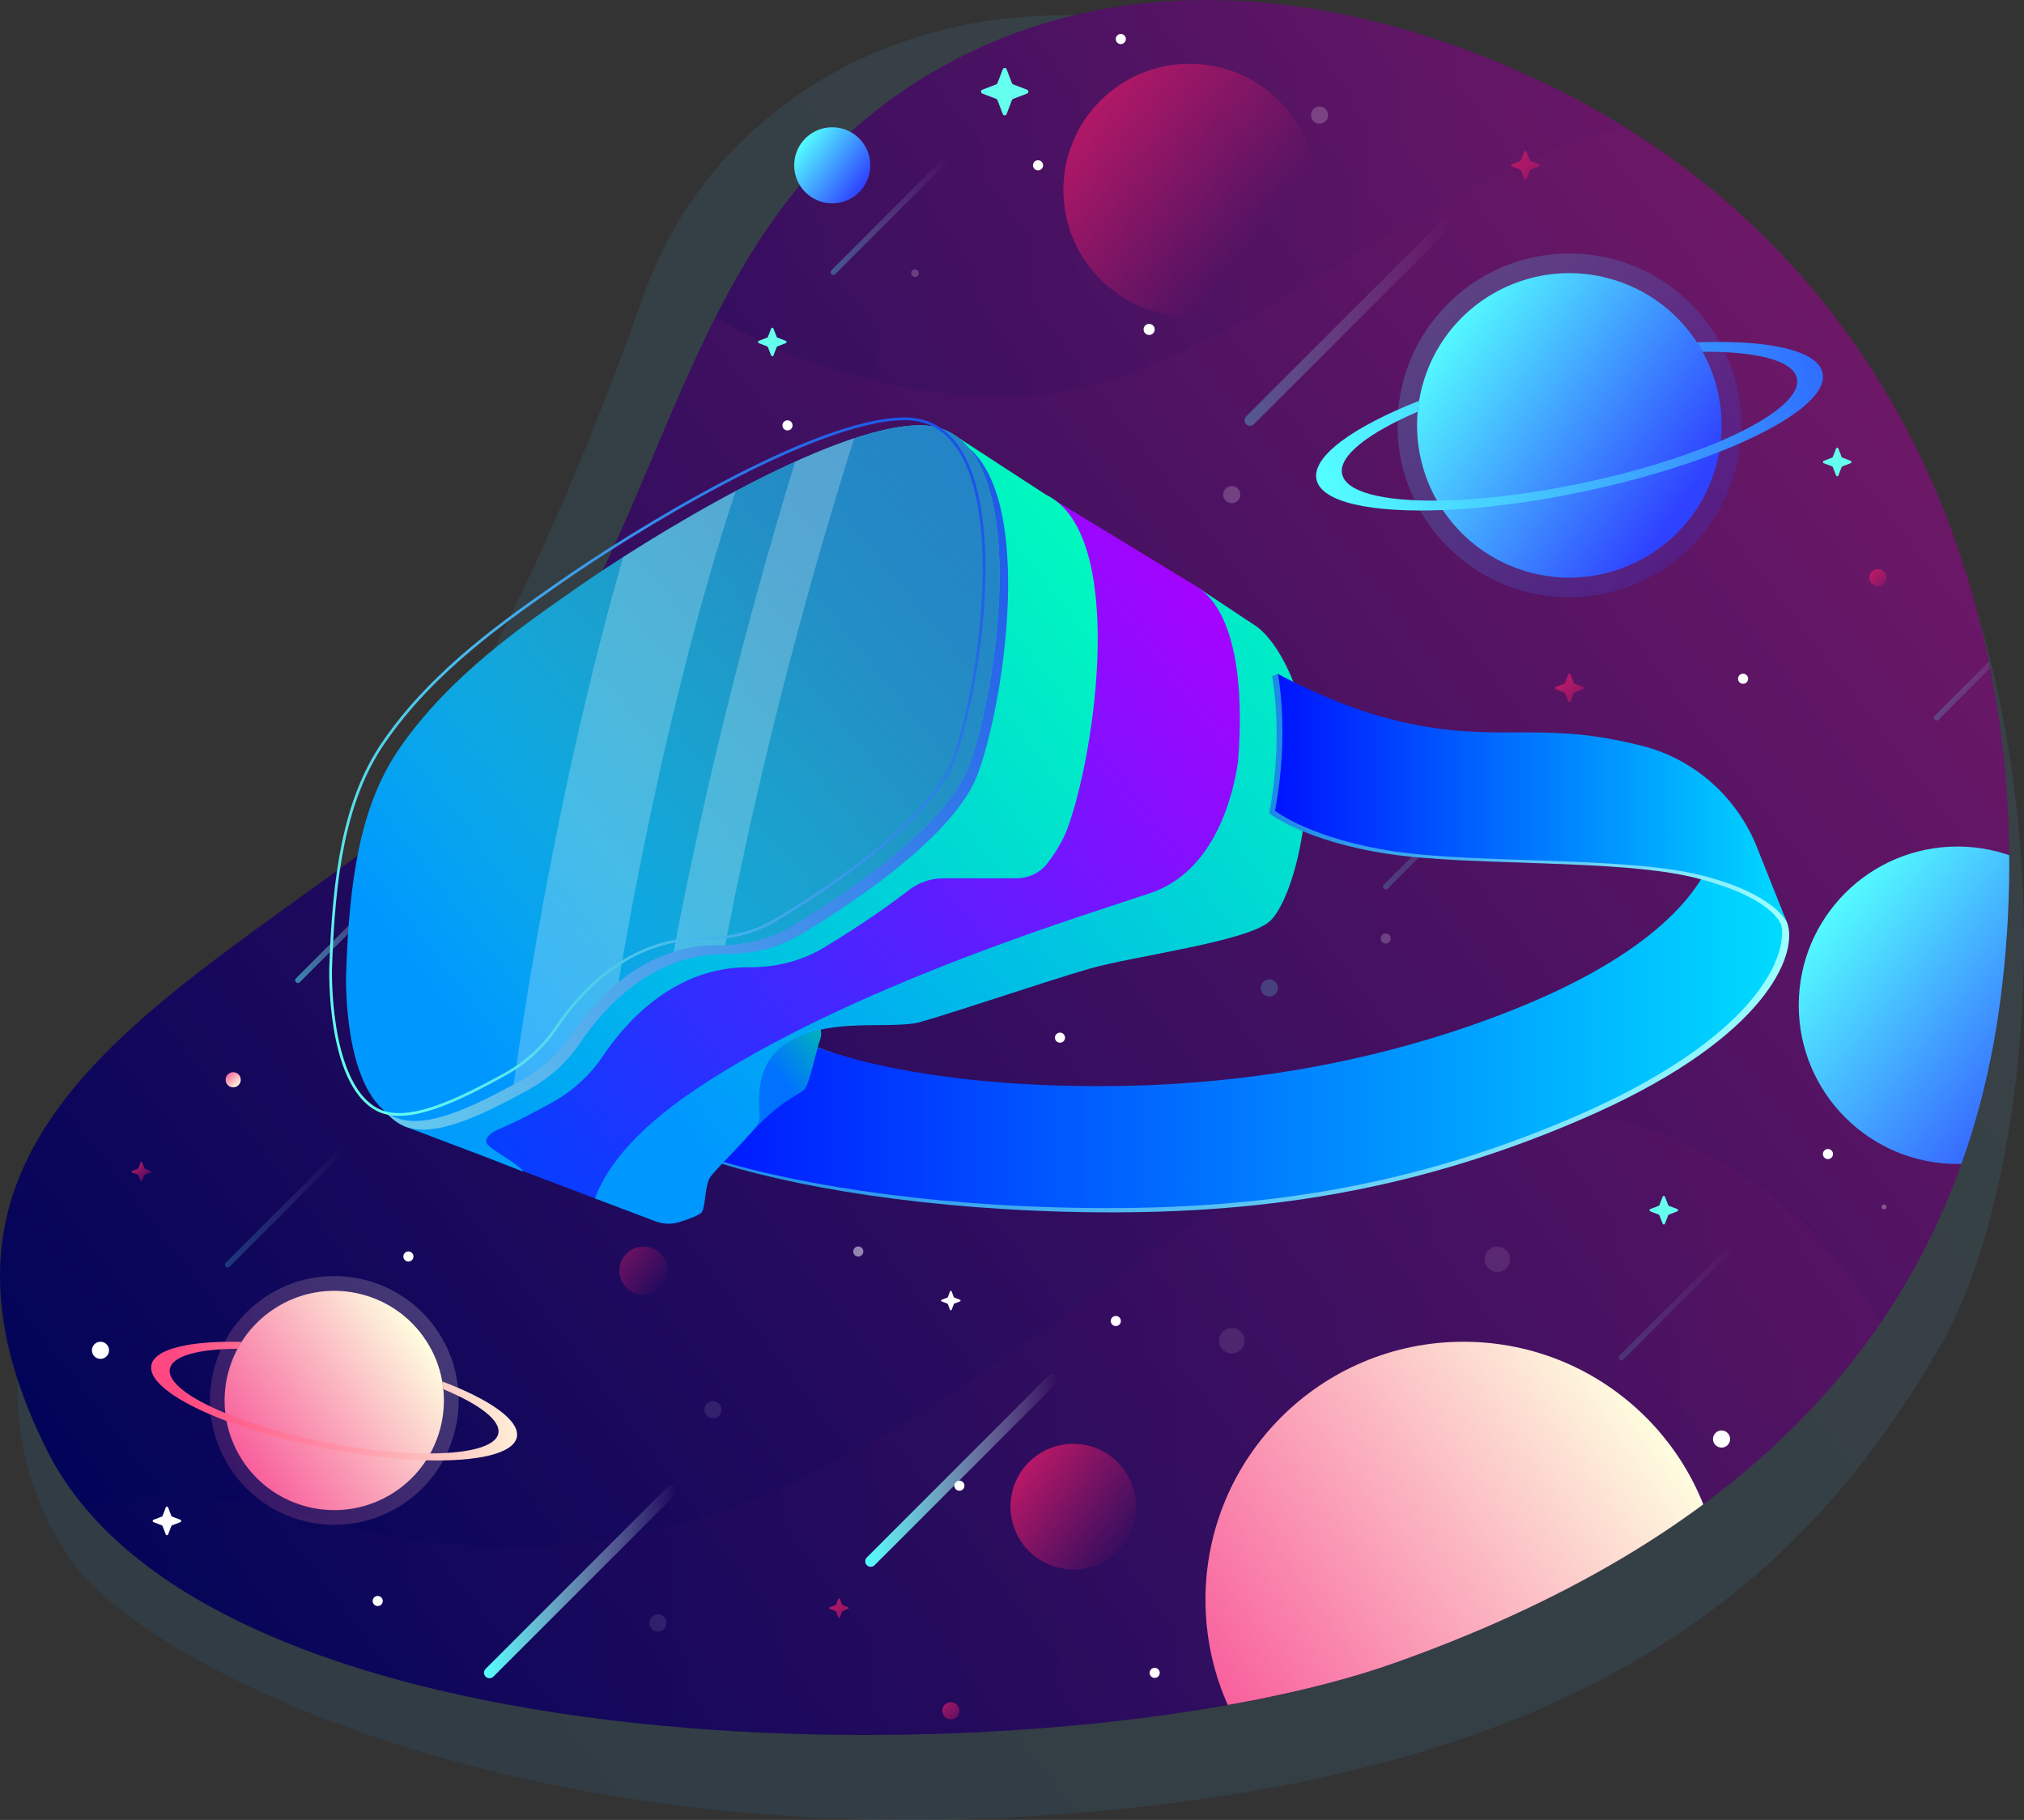 <?xml version="1.0" encoding="UTF-8"?>
<svg xmlns="http://www.w3.org/2000/svg" xmlns:xlink="http://www.w3.org/1999/xlink" viewBox="0 0 368.66 331.49">
  <rect x="0" y="0" width="368.66" height="331.49" fill="#333333" stroke="none"/>
  <defs>
    <style>
      .cls-1 {
        fill: url(#linear-gradient-2);
      }

      .cls-2, .cls-3, .cls-4, .cls-5, .cls-6 {
        fill: #fff;
      }

      .cls-7, .cls-8 {
        fill: #65ffee;
      }

      .cls-9 {
        fill: url(#linear-gradient-43);
      }

      .cls-10 {
        opacity: .15;
        stroke: url(#linear-gradient-10);
      }

      .cls-10, .cls-11, .cls-12, .cls-13, .cls-14, .cls-15, .cls-16, .cls-17, .cls-18, .cls-19, .cls-20 {
        fill: none;
      }

      .cls-10, .cls-11, .cls-12, .cls-13, .cls-14, .cls-15, .cls-17, .cls-18, .cls-19, .cls-20 {
        stroke-miterlimit: 10;
      }

      .cls-10, .cls-11, .cls-12, .cls-13, .cls-14, .cls-15, .cls-17, .cls-18, .cls-20 {
        stroke-linecap: round;
      }

      .cls-11 {
        stroke: url(#linear-gradient-12);
      }

      .cls-11, .cls-3, .cls-14 {
        opacity: .3;
      }

      .cls-21 {
        fill: url(#linear-gradient);
      }

      .cls-21, .cls-4 {
        opacity: .1;
      }

      .cls-22 {
        fill: url(#linear-gradient-40);
      }

      .cls-12 {
        stroke: url(#linear-gradient-13);
      }

      .cls-12, .cls-8, .cls-23, .cls-15, .cls-6, .cls-24, .cls-17, .cls-25, .cls-26 {
        opacity: .2;
      }

      .cls-27 {
        fill: url(#linear-gradient-28);
      }

      .cls-28 {
        fill: url(#linear-gradient-20);
      }

      .cls-29 {
        fill: url(#linear-gradient-6);
      }

      .cls-30 {
        isolation: isolate;
      }

      .cls-13 {
        stroke: url(#linear-gradient-16);
      }

      .cls-13, .cls-14, .cls-18 {
        stroke-width: 2px;
      }

      .cls-5, .cls-31, .cls-20 {
        opacity: .5;
      }

      .cls-32 {
        fill: url(#linear-gradient-35);
      }

      .cls-33 {
        mix-blend-mode: overlay;
        opacity: .23;
      }

      .cls-34 {
        clip-path: url(#clippath-1);
      }

      .cls-35 {
        fill: url(#linear-gradient-37);
      }

      .cls-14 {
        stroke: url(#linear-gradient-14);
      }

      .cls-36 {
        fill: url(#linear-gradient-31);
      }

      .cls-23 {
        fill: url(#linear-gradient-4);
      }

      .cls-23, .cls-25, .cls-26 {
        mix-blend-mode: screen;
      }

      .cls-37 {
        fill: url(#linear-gradient-41);
      }

      .cls-15 {
        stroke: url(#linear-gradient-15);
      }

      .cls-38 {
        fill: url(#linear-gradient-21);
      }

      .cls-39 {
        fill: url(#linear-gradient-25);
      }

      .cls-40 {
        fill: url(#linear-gradient-5);
      }

      .cls-41 {
        fill: url(#Fading_Sky-2);
      }

      .cls-41, .cls-42, .cls-43 {
        mix-blend-mode: color-dodge;
      }

      .cls-44 {
        clip-path: url(#clippath);
      }

      .cls-45 {
        fill: url(#linear-gradient-34);
      }

      .cls-46 {
        fill: url(#linear-gradient-7);
      }

      .cls-31 {
        fill: url(#linear-gradient-23);
      }

      .cls-24 {
        fill: url(#linear-gradient-39);
      }

      .cls-42 {
        fill: url(#Fading_Sky-3);
      }

      .cls-17 {
        stroke: url(#linear-gradient-11);
      }

      .cls-47 {
        fill: url(#linear-gradient-24);
      }

      .cls-18 {
        stroke: url(#linear-gradient-17);
      }

      .cls-48 {
        fill: url(#linear-gradient-9);
      }

      .cls-49 {
        fill: url(#linear-gradient-22);
      }

      .cls-50 {
        fill: url(#linear-gradient-42);
      }

      .cls-19 {
        stroke: url(#linear-gradient-32);
        stroke-width: .5px;
      }

      .cls-20 {
        stroke: url(#linear-gradient-18);
      }

      .cls-51 {
        fill: url(#linear-gradient-27);
      }

      .cls-52 {
        fill: url(#linear-gradient-33);
      }

      .cls-53 {
        fill: url(#linear-gradient-38);
      }

      .cls-54 {
        fill: url(#linear-gradient-29);
      }

      .cls-55 {
        fill: url(#linear-gradient-30);
      }

      .cls-56 {
        fill: url(#linear-gradient-19);
      }

      .cls-57 {
        fill: url(#linear-gradient-8);
      }

      .cls-58 {
        fill: url(#linear-gradient-44);
      }

      .cls-25 {
        fill: url(#linear-gradient-36);
      }

      .cls-43 {
        fill: url(#Fading_Sky);
      }

      .cls-26 {
        fill: url(#linear-gradient-3);
      }

      .cls-59 {
        fill: url(#linear-gradient-26);
      }
    </style>
    <linearGradient id="linear-gradient" x1="28.18" y1="309.55" x2="359.7" y2="54.29" gradientUnits="userSpaceOnUse">
      <stop offset="0" stop-color="#1b88e8"/>
      <stop offset="1" stop-color="#65caee"/>
    </linearGradient>
    <linearGradient id="linear-gradient-2" x1="32.83" y1="302.68" x2="358.83" y2="51.68" gradientUnits="userSpaceOnUse">
      <stop offset="0" stop-color="#000459"/>
      <stop offset="1" stop-color="#731967"/>
    </linearGradient>
    <clipPath id="clippath">
      <path class="cls-16" d="M283.33,16.12c-24.81-12.33-69.53-26.76-110.71-4.53-55.63,30.02-48.35,96.99-92.98,133.16-44.63,36.17-101.44,58.68-71.09,119.39,30.36,60.72,185.38,60.07,245.45,38.76,60.07-21.32,102.45-58.34,110.45-121.44,7.83-61.73-13.74-131.85-81.13-165.35Z"/>
    </clipPath>
    <linearGradient id="linear-gradient-3" x1="106.42" y1="13.53" x2="328" y2="13.53" xlink:href="#linear-gradient-2"/>
    <linearGradient id="linear-gradient-4" x1="-34.01" y1="305.6" x2="352.25" y2="305.6" xlink:href="#linear-gradient-2"/>
    <linearGradient id="linear-gradient-5" x1="333.13" y1="164.06" x2="381.6" y2="203.49" gradientUnits="userSpaceOnUse">
      <stop offset="0" stop-color="#54ffff"/>
      <stop offset="1" stop-color="#2f42ff"/>
    </linearGradient>
    <linearGradient id="linear-gradient-6" x1="306.01" y1="263.74" x2="229.21" y2="317.58" gradientUnits="userSpaceOnUse">
      <stop offset="0" stop-color="#feffe0"/>
      <stop offset="1" stop-color="#f8619d"/>
    </linearGradient>
    <linearGradient id="linear-gradient-7" x1="43.52" y1="197.83" x2="41.36" y2="195.45" xlink:href="#linear-gradient-6"/>
    <linearGradient id="linear-gradient-8" x1="170.87" y1="309.09" x2="176.62" y2="315.34" gradientUnits="userSpaceOnUse">
      <stop offset="0" stop-color="#c21967"/>
      <stop offset="1" stop-color="#c21967" stop-opacity="0"/>
    </linearGradient>
    <linearGradient id="linear-gradient-9" x1="340.65" y1="103.89" x2="344.77" y2="107.77" xlink:href="#linear-gradient-8"/>
    <linearGradient id="linear-gradient-10" x1="294.82" y1="236.94" x2="316.49" y2="236.94" gradientUnits="userSpaceOnUse">
      <stop offset="0" stop-color="#54ffff"/>
      <stop offset="1" stop-color="#fff" stop-opacity="0"/>
    </linearGradient>
    <linearGradient id="linear-gradient-11" x1="251.91" y1="151.17" x2="273.57" y2="151.17" xlink:href="#linear-gradient-10"/>
    <linearGradient id="linear-gradient-12" x1="151.28" y1="39.26" x2="172.95" y2="39.26" xlink:href="#linear-gradient-10"/>
    <linearGradient id="linear-gradient-13" x1="352.24" y1="120.4" x2="373.91" y2="120.4" xlink:href="#linear-gradient-10"/>
    <linearGradient id="linear-gradient-14" x1="226.69" y1="58.59" x2="264.64" y2="58.59" xlink:href="#linear-gradient-10"/>
    <linearGradient id="linear-gradient-15" x1="40.96" y1="220.04" x2="62.63" y2="220.04" xlink:href="#linear-gradient-10"/>
    <linearGradient id="linear-gradient-16" x1="157.6" y1="267.81" x2="192.75" y2="267.81" xlink:href="#linear-gradient-10"/>
    <linearGradient id="linear-gradient-17" x1="88.16" y1="288.1" x2="123.31" y2="288.1" xlink:href="#linear-gradient-10"/>
    <linearGradient id="linear-gradient-18" x1="53.76" y1="168.22" x2="75.42" y2="168.22" xlink:href="#linear-gradient-10"/>
    <linearGradient id="linear-gradient-19" x1="283.86" y1="123.43" x2="291.55" y2="130.62" xlink:href="#linear-gradient-8"/>
    <linearGradient id="linear-gradient-20" x1="150.29" y1="291.04" x2="162.79" y2="300.21" xlink:href="#linear-gradient-8"/>
    <linearGradient id="linear-gradient-21" x1="24.21" y1="211.76" x2="28.21" y2="216.07" xlink:href="#linear-gradient-8"/>
    <linearGradient id="linear-gradient-22" x1="274.5" y1="26.95" x2="286.66" y2="38.45" xlink:href="#linear-gradient-8"/>
    <linearGradient id="linear-gradient-23" x1="113.06" y1="228.42" x2="121.23" y2="234.38" xlink:href="#linear-gradient-8"/>
    <linearGradient id="linear-gradient-24" x1="125.42" y1="189" x2="325.9" y2="189" gradientUnits="userSpaceOnUse">
      <stop offset="0" stop-color="#1b88e8"/>
      <stop offset="1" stop-color="#9cffff"/>
    </linearGradient>
    <linearGradient id="linear-gradient-25" x1="124.12" y1="188.39" x2="324.6" y2="188.39" gradientUnits="userSpaceOnUse">
      <stop offset="0" stop-color="#0013ff"/>
      <stop offset="1" stop-color="#00dbff"/>
    </linearGradient>
    <linearGradient id="linear-gradient-26" x1="141.24" y1="194.97" x2="160.08" y2="180.46" gradientUnits="userSpaceOnUse">
      <stop offset="0" stop-color="#0072ff"/>
      <stop offset="1" stop-color="#00ff6d"/>
    </linearGradient>
    <linearGradient id="linear-gradient-27" x1="127.91" y1="212.02" x2="263" y2="108" gradientUnits="userSpaceOnUse">
      <stop offset="0" stop-color="#0097ff"/>
      <stop offset="1" stop-color="#00ffba"/>
    </linearGradient>
    <linearGradient id="linear-gradient-28" x1="87.42" y1="213.72" x2="229.57" y2="104.28" gradientUnits="userSpaceOnUse">
      <stop offset="0" stop-color="#0040ff"/>
      <stop offset="1" stop-color="#ae00ff"/>
    </linearGradient>
    <linearGradient id="linear-gradient-29" x1="70.85" y1="203.98" x2="209.77" y2="97.02" xlink:href="#linear-gradient-27"/>
    <linearGradient id="linear-gradient-30" x1="59.7" y1="191.13" x2="193.72" y2="87.94" gradientUnits="userSpaceOnUse">
      <stop offset="0" stop-color="#65caee"/>
      <stop offset="1" stop-color="#1b52e8"/>
    </linearGradient>
    <linearGradient id="linear-gradient-31" x1="74.39" y1="177.04" x2="208.41" y2="73.85" gradientUnits="userSpaceOnUse">
      <stop offset="0" stop-color="#0097ff"/>
      <stop offset="1" stop-color="#27ff9c"/>
    </linearGradient>
    <linearGradient id="Fading_Sky" data-name="Fading Sky" x1="185.06" y1="89.82" x2="88.06" y2="167.82" gradientUnits="userSpaceOnUse">
      <stop offset="0" stop-color="#2484c6"/>
      <stop offset="1" stop-color="#2484c6" stop-opacity="0"/>
    </linearGradient>
    <linearGradient id="Fading_Sky-2" data-name="Fading Sky" x1="204.86" y1="73.9" x2="107.86" y2="151.9" xlink:href="#Fading_Sky"/>
    <linearGradient id="Fading_Sky-3" data-name="Fading Sky" x1="231.91" y1="52.15" x2="134.91" y2="130.15" xlink:href="#Fading_Sky"/>
    <clipPath id="clippath-1">
      <path class="cls-16" d="M104.93,107.19c-9.41,6.58-23.17,15.92-32.33,29.36-7.12,10.46-9,24.1-9.57,41.07,0,0-.57,20.56,8.26,25.56,5.5,3.11,14.93-1.61,23.47-6.3,3.73-2.05,6.95-4.93,9.32-8.46,4.21-6.28,13.09-16.34,26.69-16.24,4.78,.04,9.49-1.1,13.58-3.57,10.33-6.23,28.16-18.26,32.2-29.27,5.77-15.73,11.8-61.87-8.91-61.87-16.52,0-50.14,20.93-62.7,29.71Z"/>
    </clipPath>
    <linearGradient id="linear-gradient-32" x1="56.2" y1="187.69" x2="181.99" y2="90.83" gradientUnits="userSpaceOnUse">
      <stop offset="0" stop-color="#65ffee"/>
      <stop offset="1" stop-color="#1b52e8"/>
    </linearGradient>
    <linearGradient id="linear-gradient-33" x1="324.5" y1="168.64" x2="324.52" y2="168.64" gradientUnits="userSpaceOnUse">
      <stop offset="0" stop-color="#1b1de8"/>
      <stop offset="1" stop-color="#65caee"/>
    </linearGradient>
    <linearGradient id="linear-gradient-34" x1="231.19" y1="145.66" x2="324.5" y2="145.66" xlink:href="#linear-gradient-24"/>
    <linearGradient id="linear-gradient-35" x1="232.24" y1="145.47" x2="325.57" y2="145.47" xlink:href="#linear-gradient-25"/>
    <linearGradient id="linear-gradient-36" x1="258.32" y1="58.37" x2="309.13" y2="93.65" gradientTransform="translate(353.26 -210.9) rotate(87.99)" xlink:href="#linear-gradient-5"/>
    <linearGradient id="linear-gradient-37" x1="261.47" y1="60.55" x2="306.47" y2="91.8" gradientTransform="translate(273.37 -218.41) rotate(72.42)" xlink:href="#linear-gradient-5"/>
    <linearGradient id="linear-gradient-38" x1="239.93" y1="88.07" x2="331.56" y2="69.19" gradientUnits="userSpaceOnUse">
      <stop offset="0" stop-color="#54ffff"/>
      <stop offset="1" stop-color="#2f6fff"/>
    </linearGradient>
    <linearGradient id="linear-gradient-39" x1="79.89" y1="241.75" x2="42.88" y2="267.7" gradientTransform="translate(151.32 8.92) rotate(33.6)" xlink:href="#linear-gradient-6"/>
    <linearGradient id="linear-gradient-40" x1="77.64" y1="243.33" x2="45.02" y2="266.2" gradientTransform="translate(148.45 7.88) rotate(32.93)" xlink:href="#linear-gradient-6"/>
    <linearGradient id="linear-gradient-41" x1="97.49" y1="247.87" x2="34.36" y2="260.49" gradientUnits="userSpaceOnUse">
      <stop offset="0" stop-color="#feffe0"/>
      <stop offset="1" stop-color="#ff4881"/>
    </linearGradient>
    <linearGradient id="linear-gradient-42" x1="145.88" y1="25.92" x2="157.13" y2="34.17" xlink:href="#linear-gradient-5"/>
    <linearGradient id="linear-gradient-43" x1="184.68" y1="266.54" x2="205.93" y2="282.04" xlink:href="#linear-gradient-8"/>
    <linearGradient id="linear-gradient-44" x1="192.85" y1="17.22" x2="228.57" y2="43.28" xlink:href="#linear-gradient-8"/>
  </defs>
  <g class="cls-30">
    <g id="Layer_2" data-name="Layer 2">
      <g id="OBJECTS">
        <g>
          <path class="cls-21" d="M189.75,2.88c-16.17,.61-31.96,5.58-45.15,14.94-10.69,7.59-21.36,19.01-27.39,36.04-16.31,46.04-43.48,106.98-84.01,141.63S.38,268.7,14.36,286.05c13.98,17.35,78.79,51.31,176.63,44.56,97.84-6.75,137.68-42.43,162.51-85.63C383.37,193.02,387.26-4.57,189.75,2.88Z"/>
          <path class="cls-1" d="M283.33,16.12c-24.81-12.33-69.53-26.76-110.71-4.53-55.63,30.02-48.35,96.99-92.98,133.16-44.63,36.17-101.44,58.68-71.09,119.39,30.36,60.72,185.38,60.07,245.45,38.76,60.07-21.32,102.45-58.34,110.45-121.44,7.83-61.73-13.74-131.85-81.13-165.35Z"/>
          <g class="cls-44">
            <path class="cls-26" d="M112,44.28s26,27.33,71,28c44.99,.67,88.99-58.67,134.33-48.67,45.33,10-68.29-62.67-68.29-62.67l-101.83-6.18s-39.36,20.46-40.62,27.98c-1.26,7.53,5.42,61.53,5.42,61.53Z"/>
            <path class="cls-23" d="M350.32,295.61c10.35-45.74-22.21-90.35-68.99-93.77-.84-.06-1.68-.12-2.53-.17-71.2-4.25-117.2,106.08-223.18,74.36-33.94-10.16-70.51,3.09-89.63,32.91h0s98.96,80.67,102.81,80.67,110.95,19.33,118.4,20c7.45,.67,88.78-7.33,92.12-11,3.33-3.67,54.67-41.67,57.33-47,1.48-2.96,8.08-31.32,13.67-56.01Z"/>
            <path class="cls-40" d="M385.45,183.1c0,15.97-12.95,28.91-28.91,28.91s-28.91-12.94-28.91-28.91,12.94-28.91,28.91-28.91,28.91,12.94,28.91,28.91Z"/>
            <circle class="cls-29" cx="266.57" cy="291.39" r="47"/>
            <g>
              <path class="cls-4" d="M226.68,244.2c0,1.28-1.04,2.32-2.32,2.32s-2.32-1.04-2.32-2.32,1.04-2.32,2.32-2.32,2.32,1.04,2.32,2.32Z"/>
              <path class="cls-2" d="M210.32,60c0,.56-.45,1.01-1.01,1.01s-1.01-.45-1.01-1.01,.45-1.01,1.01-1.01,1.01,.45,1.01,1.01Z"/>
              <circle class="cls-46" cx="42.47" cy="196.67" r="1.38"/>
              <circle class="cls-4" cx="129.87" cy="256.75" r="1.56"/>
              <circle class="cls-4" cx="119.84" cy="295.61" r="1.56"/>
              <circle class="cls-57" cx="173.19" cy="311.61" r="1.56"/>
              <circle class="cls-2" cx="18.3" cy="245.95" r="1.56"/>
              <circle class="cls-6" cx="166.66" cy="49.75" r=".69"/>
              <circle class="cls-6" cx="240.35" cy="20.96" r="1.56"/>
              <circle class="cls-6" cx="224.36" cy="90.1" r="1.56"/>
              <circle class="cls-48" cx="342.05" cy="105.21" r="1.56"/>
              <path class="cls-3" d="M343.59,219.84c0,.24-.19,.44-.44,.44s-.44-.19-.44-.44,.19-.44,.44-.44,.44,.19,.44,.44Z"/>
              <circle class="cls-2" cx="313.57" cy="262.11" r="1.56"/>
              <path class="cls-2" d="M204.16,240.61c0,.51-.41,.92-.92,.92s-.92-.41-.92-.92,.41-.92,.92-.92,.92,.41,.92,.92Z"/>
              <circle class="cls-2" cx="174.75" cy="270.61" r=".92"/>
              <path class="cls-5" d="M157.25,227.95c0,.51-.41,.92-.92,.92s-.92-.41-.92-.92,.41-.92,.92-.92,.92,.41,.92,.92Z"/>
              <path class="cls-2" d="M75.31,228.86c0,.51-.41,.92-.92,.92s-.92-.41-.92-.92,.41-.92,.92-.92,.92,.41,.92,.92Z"/>
              <path class="cls-6" d="M253.32,170.95c0,.51-.41,.92-.92,.92s-.92-.41-.92-.92,.41-.92,.92-.92,.92,.41,.92,.92Z"/>
              <path class="cls-2" d="M211.24,304.7c0,.51-.41,.92-.92,.92s-.92-.41-.92-.92,.41-.92,.92-.92,.92,.41,.92,.92Z"/>
              <circle class="cls-2" cx="68.8" cy="291.61" r=".92"/>
              <path class="cls-2" d="M318.41,123.63c0,.51-.41,.92-.92,.92s-.92-.41-.92-.92,.41-.92,.92-.92,.92,.41,.92,.92Z"/>
              <path class="cls-2" d="M333.87,210.2c0,.51-.41,.92-.92,.92s-.92-.41-.92-.92,.41-.92,.92-.92,.92,.41,.92,.92Z"/>
              <path class="cls-2" d="M189.99,30.11c0,.51-.41,.92-.92,.92s-.92-.41-.92-.92,.41-.92,.92-.92,.92,.41,.92,.92Z"/>
              <path class="cls-2" d="M205.07,7.11c0,.51-.41,.92-.92,.92s-.92-.41-.92-.92,.41-.92,.92-.92,.92,.41,.92,.92Z"/>
              <path class="cls-2" d="M144.36,77.48c0,.51-.41,.92-.92,.92s-.92-.41-.92-.92,.41-.92,.92-.92,.92,.41,.92,.92Z"/>
              <path class="cls-2" d="M193.99,189c0,.51-.41,.92-.92,.92s-.92-.41-.92-.92,.41-.92,.92-.92,.92,.41,.92,.92Z"/>
              <circle class="cls-8" cx="231.19" cy="179.95" r="1.56"/>
              <path class="cls-4" d="M275.06,229.36c0,1.28-1.04,2.32-2.32,2.32s-2.32-1.04-2.32-2.32,1.04-2.32,2.32-2.32,2.32,1.04,2.32,2.32Z"/>
            </g>
            <g>
              <line class="cls-10" x1="295.32" y1="247.28" x2="315.99" y2="226.61"/>
              <line class="cls-17" x1="252.41" y1="161.5" x2="273.07" y2="140.83"/>
              <line class="cls-11" x1="151.78" y1="49.59" x2="172.45" y2="28.93"/>
              <line class="cls-12" x1="352.74" y1="130.73" x2="373.41" y2="110.06"/>
              <line class="cls-14" x1="227.69" y1="76.56" x2="263.64" y2="40.61"/>
              <line class="cls-15" x1="41.46" y1="230.37" x2="62.13" y2="209.71"/>
              <line class="cls-13" x1="158.6" y1="284.38" x2="191.75" y2="251.23"/>
              <line class="cls-18" x1="89.16" y1="304.68" x2="122.31" y2="271.53"/>
              <line class="cls-20" x1="54.26" y1="178.55" x2="74.92" y2="157.88"/>
            </g>
            <g>
              <path class="cls-56" d="M286.67,124.39l-.59-1.53c-.07-.19-.35-.19-.42,0l-.59,1.53c-.02,.06-.07,.11-.13,.13l-1.53,.59c-.19,.07-.19,.35,0,.42l1.53,.59c.06,.02,.11,.07,.13,.13l.59,1.53c.07,.19,.35,.19,.42,0l.59-1.53c.02-.06,.07-.11,.13-.13l1.53-.59c.19-.07,.19-.35,0-.42l-1.53-.59c-.06-.02-.11-.07-.13-.13Z"/>
              <path class="cls-7" d="M303.85,219.5l-.59-1.53c-.07-.19-.35-.19-.42,0l-.59,1.53c-.02,.06-.07,.11-.13,.13l-1.53,.59c-.19,.07-.19,.35,0,.42l1.53,.59c.06,.02,.11,.07,.13,.13l.59,1.53c.07,.19,.35,.19,.42,0l.59-1.53c.02-.06,.07-.11,.13-.13l1.53-.59c.19-.07,.19-.35,0-.42l-1.53-.59c-.06-.02-.11-.07-.13-.13Z"/>
              <path class="cls-7" d="M335.44,83.22l-.59-1.53c-.07-.19-.35-.19-.42,0l-.59,1.53c-.02,.06-.07,.11-.13,.13l-1.53,.59c-.19,.07-.19,.35,0,.42l1.53,.59c.06,.02,.11,.07,.13,.13l.59,1.53c.07,.19,.35,.19,.42,0l.59-1.53c.02-.06,.07-.11,.13-.13l1.53-.59c.19-.07,.19-.35,0-.42l-1.53-.59c-.06-.02-.11-.07-.13-.13Z"/>
              <path class="cls-7" d="M184.32,15.15l-.97-2.54c-.12-.32-.58-.32-.7,0l-.97,2.54c-.04,.1-.12,.18-.22,.22l-2.54,.97c-.32,.12-.32,.58,0,.7l2.54,.97c.1,.04,.18,.12,.22,.22l.97,2.54c.12,.32,.58,.32,.7,0l.97-2.54c.04-.1,.12-.18,.22-.22l2.54-.97c.32-.12,.32-.58,0-.7l-2.54-.97c-.1-.04-.18-.12-.22-.22Z"/>
              <path class="cls-28" d="M153.37,292.26l-.4-1.05c-.05-.13-.24-.13-.29,0l-.4,1.05s-.05,.07-.09,.09l-1.05,.4c-.13,.05-.13,.24,0,.29l1.05,.4s.07,.05,.09,.09l.4,1.05c.05,.13,.24,.13,.29,0l.4-1.05s.05-.07,.09-.09l1.05-.4c.13-.05,.13-.24,0-.29l-1.05-.4s-.07-.05-.09-.09Z"/>
              <path class="cls-2" d="M173.73,236.26l-.4-1.05c-.05-.13-.24-.13-.29,0l-.4,1.05s-.05,.07-.09,.09l-1.05,.4c-.13,.05-.13,.24,0,.29l1.05,.4s.07,.05,.09,.09l.4,1.05c.05,.13,.24,.13,.29,0l.4-1.05s.05-.07,.09-.09l1.05-.4c.13-.05,.13-.24,0-.29l-1.05-.4s-.07-.05-.09-.09Z"/>
              <path class="cls-38" d="M26.29,212.78l-.4-1.05c-.05-.13-.24-.13-.29,0l-.4,1.05s-.05,.07-.09,.09l-1.05,.4c-.13,.05-.13,.24,0,.29l1.05,.4s.07,.05,.09,.09l.4,1.05c.05,.13,.24,.13,.29,0l.4-1.05s.05-.07,.09-.09l1.05-.4c.13-.05,.13-.24,0-.29l-1.05-.4s-.07-.05-.09-.09Z"/>
              <path class="cls-2" d="M31.21,276.1l-.59-1.53c-.07-.19-.35-.19-.42,0l-.59,1.53c-.02,.06-.07,.11-.13,.13l-1.53,.59c-.19,.07-.19,.35,0,.42l1.53,.59c.06,.02,.11,.07,.13,.13l.59,1.53c.07,.19,.35,.19,.42,0l.59-1.53c.02-.06,.07-.11,.13-.13l1.53-.59c.19-.07,.19-.35,0-.42l-1.53-.59c-.06-.02-.11-.07-.13-.13Z"/>
              <path class="cls-7" d="M141.47,61.36l-.59-1.53c-.07-.19-.35-.19-.42,0l-.59,1.53c-.02,.06-.07,.11-.13,.13l-1.53,.59c-.19,.07-.19,.35,0,.42l1.53,.59c.06,.02,.11,.07,.13,.13l.59,1.53c.07,.19,.35,.19,.42,0l.59-1.53c.02-.06,.07-.11,.13-.13l1.53-.59c.19-.07,.19-.35,0-.42l-1.53-.59c-.06-.02-.11-.07-.13-.13Z"/>
              <path class="cls-49" d="M278.64,29.18l-.59-1.53c-.07-.19-.35-.19-.42,0l-.59,1.53c-.02,.06-.07,.11-.13,.13l-1.53,.59c-.19,.07-.19,.35,0,.42l1.53,.59c.06,.02,.11,.07,.13,.13l.59,1.53c.07,.19,.35,.19,.42,0l.59-1.53c.02-.06,.07-.11,.13-.13l1.53-.59c.19-.07,.19-.35,0-.42l-1.53-.59c-.06-.02-.11-.07-.13-.13Z"/>
            </g>
          </g>
          <path class="cls-31" d="M121.62,231.45c0,2.43-1.97,4.4-4.4,4.4s-4.4-1.97-4.4-4.4,1.97-4.4,4.4-4.4,4.4,1.97,4.4,4.4Z"/>
          <g>
            <path class="cls-47" d="M147.06,189.95s16.14,8.15,53.39,8.32c23.85,.11,47.62-3.53,70.1-11.5,17.76-6.3,36.29-15.89,42.45-29.59,0,0,11.67,5.77,12.78,11.86,1.11,6.1-5.31,20.91-37.95,34.93-32.64,14.03-62.19,17.57-93.84,16.74-29.66-.79-54.82-5.46-68.58-10.84"/>
            <path class="cls-39" d="M145.75,189.51s16.14,8.15,53.39,8.32c23.85,.11,47.62-3.53,70.1-11.5,17.76-6.3,36.29-15.89,42.45-29.59,0,0,11.67,5.77,12.78,11.86,1.11,6.1-5.31,20.91-37.95,34.93-32.64,14.03-62.17,17.23-93.82,16.39-29.66-.79-54.83-5.51-68.59-10.88"/>
            <path class="cls-59" d="M149.15,186.67s.79,1.22,.22,2.71c-.57,1.49-1.92,7.91-2.77,8.96-.85,1.05-4.34,1.92-10.13,8.33l-1.54-9.84,2.75-7.14,11.47-3.01Z"/>
            <path class="cls-51" d="M108.35,218.28l11.03,4.17c1.41,.53,2.95,.59,4.39,.14,1.67-.52,3.7-1.26,4.08-1.82,.66-.99,.52-4.66,1.44-6.23s8.46-8.61,8.98-10.34-1.9-9.92,5.24-14.31c7.14-4.39,16.32-2.62,22.94-3.47,2.26-.29,23.73-7.6,31.92-9.96,8.19-2.36,28.71-4.92,32.9-8.65,4.19-3.74,9.77-22.81,4.78-42.34,0,0-2.55-7.75-7.01-11.25l-10.77-7.15-81.83,69.11-21.91,22.96-6.19,19.15Z"/>
            <path class="cls-27" d="M217.93,106.82h0s-27.43-16.72-27.43-16.72l-34.01,34.22s-28.66,18.18-29.71,18.09c-1.05-.09-37.56,36.09-37.56,36.09l-3.95,26.57-.26,3.14,4.55,2.94,18.8,7.12c3.13-8.27,11.15-15.31,20.87-21.51,28.48-18.16,70.16-30.62,80.4-34.13,11.7-4.01,15-17.82,15.88-23.96,1.07-13.42-.31-27.3-7.57-31.85Z"/>
            <path class="cls-54" d="M190.5,90.1l-16.97-11.05s-.18,5.42,0,5.68c.12,.18,1.35,3.71,2.15,5.98-17.62,5.15-42.46,20.74-52.87,28.02-9.41,6.58-23.18,15.92-32.33,29.36-7.12,10.46-9,24.1-9.57,41.07,0,0-.14,5.25,.86,11.1l-8.28,4.81,11.38,4.31,4.7,1.78,5.75,2.26c-.92-1.54-6.13-4.03-6.69-5.21s1.7-2.31,1.7-2.31h0c3.32-1.37,6.79-3.19,10.13-5.03,3.73-2.04,6.94-4.93,9.31-8.46,4.22-6.28,13.1-16.34,26.7-16.23,4.78,.03,9.49-1.1,13.58-3.57,4.36-2.63,10.07-6.3,15.5-10.49,1.8-1.39,4.02-2.15,6.3-2.15h13.3c2.21,0,4.33-1.02,5.67-2.78,1.6-2.11,2.85-4.23,3.62-6.3,5.25-14.3,10.71-53.75-3.92-60.78Z"/>
            <path class="cls-55" d="M106.5,108.76c-9.41,6.58-23.17,15.92-32.33,29.36-7.12,10.46-9,24.1-9.57,41.07,0,0-.57,20.56,8.26,25.56,5.5,3.11,14.93-1.61,23.47-6.3,3.73-2.05,6.95-4.93,9.32-8.46,4.21-6.28,13.09-16.34,26.69-16.24,4.78,.04,9.49-1.1,13.58-3.57,10.33-6.23,28.16-18.26,32.2-29.27,5.77-15.73,11.8-61.87-8.91-61.87-16.52,0-50.14,20.93-62.7,29.71Z"/>
            <path class="cls-36" d="M104.93,107.19c-9.41,6.58-23.17,15.92-32.33,29.36-7.12,10.46-9,24.1-9.57,41.07,0,0-.57,20.56,8.26,25.56,5.5,3.11,14.93-1.61,23.47-6.3,3.73-2.05,6.95-4.93,9.32-8.46,4.21-6.28,13.09-16.34,26.69-16.24,4.78,.04,9.49-1.1,13.58-3.57,10.33-6.23,28.16-18.26,32.2-29.27,5.77-15.73,11.8-61.87-8.91-61.87-16.52,0-50.14,20.93-62.7,29.71Z"/>
            <path class="cls-43" d="M104.93,107.19c-9.41,6.58-23.17,15.92-32.33,29.36-7.12,10.46-9,24.1-9.57,41.07,0,0-.57,20.56,8.26,25.56,5.5,3.11,14.93-1.61,23.47-6.3,3.73-2.05,6.95-4.93,9.32-8.46,4.21-6.28,13.09-16.34,26.69-16.24,4.78,.04,9.49-1.1,13.58-3.57,10.33-6.23,28.16-18.26,32.2-29.27,5.77-15.73,11.8-61.87-8.91-61.87-16.52,0-50.14,20.93-62.7,29.71Z"/>
            <path class="cls-41" d="M104.93,107.19c-9.41,6.58-23.17,15.92-32.33,29.36-7.12,10.46-9,24.1-9.57,41.07,0,0-.57,20.56,8.26,25.56,5.5,3.11,14.93-1.61,23.47-6.3,3.73-2.05,6.95-4.93,9.32-8.46,4.21-6.28,13.09-16.34,26.69-16.24,4.78,.04,9.49-1.1,13.58-3.57,10.33-6.23,28.16-18.26,32.2-29.27,5.77-15.73,11.8-61.87-8.91-61.87-16.52,0-50.14,20.93-62.7,29.71Z"/>
            <path class="cls-42" d="M104.93,107.19c-9.41,6.58-23.17,15.92-32.33,29.36-7.12,10.46-9,24.1-9.57,41.07,0,0-.57,20.56,8.26,25.56,5.5,3.11,14.93-1.61,23.47-6.3,3.73-2.05,6.95-4.93,9.32-8.46,4.21-6.28,13.09-16.34,26.69-16.24,4.78,.04,9.49-1.1,13.58-3.57,10.33-6.23,28.16-18.26,32.2-29.27,5.77-15.73,11.8-61.87-8.91-61.87-16.52,0-50.14,20.93-62.7,29.71Z"/>
            <g class="cls-33">
              <g class="cls-34">
                <path class="cls-2" d="M107.4,214.6l-15.88-1.99c10.12-80.64,27.19-127.95,27.92-129.92l15.03,5.49-7.51-2.75,7.51,2.74c-.17,.47-17.19,47.76-27.07,126.43Z"/>
                <path class="cls-2" d="M125.36,214.16l-8.93-1.12c10.07-80.24,36-152.25,36.26-152.97l8.46,3.07c-.26,.71-25.85,71.82-35.79,151.02Z"/>
              </g>
            </g>
            <path class="cls-19" d="M102.12,106c-9.41,6.58-23.17,15.92-32.33,29.36-7.12,10.46-9,24.1-9.57,41.07,0,0-.57,20.56,8.26,25.56,5.5,3.11,14.93-1.61,23.47-6.3,3.73-2.05,6.95-4.93,9.32-8.46,4.21-6.28,13.09-16.34,26.69-16.24,4.78,.04,9.49-1.1,13.58-3.57,10.33-6.23,28.16-18.26,32.2-29.27,5.77-15.73,11.8-61.87-8.91-61.87-16.52,0-50.14,20.93-62.7,29.71Z"/>
            <g>
              <path class="cls-52" d="M324.5,168.61l.03,.06s0-.02-.03-.06Z"/>
              <path class="cls-45" d="M319.07,154.99c-3.6-9.22-11.37-16.23-20.95-18.67-1.51-.39-3.15-.76-4.91-1.1-15.99-3.15-23.99,.92-42.47-4.19-6.7-1.85-13.21-4.88-16.61-6.59l-1.38-1.72-1.05,.46s2.19,10.74-.52,24.97c0,0,6.57,5.13,21.78,7.4,15.21,2.27,42.17,.87,55.95,4.37,12.9,3.27,15.28,7.64,15.58,8.7l-.38-2.78-5.04-10.84Z"/>
            </g>
            <path class="cls-32" d="M232.75,122.71s2.19,10.74-.52,24.97c0,0,6.57,5.13,21.78,7.4,15.21,2.27,42.17,.87,55.95,4.37,13.79,3.5,15.6,8.77,15.6,8.77l-5.45-13.68c-3.6-9.22-11.37-16.23-20.95-18.67-1.51-.39-3.15-.76-4.91-1.1-15.99-3.15-23.99,.92-42.47-4.19-9.72-2.69-19.04-7.85-19.04-7.85Z"/>
          </g>
          <g>
            <circle class="cls-25" cx="285.84" cy="77.48" r="31.31" transform="translate(198.4 360.43) rotate(-87.99)"/>
            <circle class="cls-35" cx="285.84" cy="77.48" r="27.73" transform="translate(125.65 326.57) rotate(-72.42)"/>
            <path class="cls-53" d="M309.08,62.36c.37,.55,.71,1.13,1.04,1.71,9.84-.07,16.49,1.58,17.18,4.85,.69,3.28-4.77,7.5-13.87,11.4-6.79,2.91-15.59,5.65-25.36,7.7-9.78,2.06-18.94,3.09-26.32,3.16-9.91,.1-16.6-1.55-17.29-4.84-.69-3.28,4.74-7.47,13.77-11.35,.06-.67,.14-1.34,.26-1.99-12.08,4.77-19.57,10.16-18.7,14.33,.88,4.17,9.98,6.09,23.02,5.57,7.5-.3,16.29-1.41,25.58-3.36,9.29-1.95,17.78-4.48,24.76-7.23,12.16-4.78,19.71-10.19,18.83-14.37-.88-4.16-9.91-6.09-22.88-5.58Z"/>
          </g>
          <g>
            <circle class="cls-24" cx="60.89" cy="255.08" r="22.65" transform="translate(-130.98 76.31) rotate(-33.6)"/>
            <circle class="cls-22" cx="60.89" cy="255.08" r="19.97" transform="translate(-128.89 74.09) rotate(-32.93)"/>
            <path class="cls-37" d="M80.55,251.6c.09,.47,.15,.95,.2,1.43,6.54,2.72,10.49,5.69,10.02,8.05-.47,2.37-5.27,3.63-12.41,3.65-5.32,.01-11.92-.64-18.98-2.03-7.06-1.39-13.42-3.28-18.34-5.31-6.6-2.72-10.57-5.7-10.1-8.07,.47-2.37,5.24-3.62,12.33-3.65,.23-.42,.47-.85,.73-1.25-9.35-.24-15.84,1.23-16.43,4.24-.59,3.01,4.9,6.85,13.69,10.17,5.05,1.91,11.2,3.65,17.9,4.97,6.71,1.32,13.05,2.03,18.45,2.18,9.4,.26,15.93-1.21,16.53-4.23,.59-3.01-4.86-6.83-13.6-10.14Z"/>
          </g>
          <path class="cls-50" d="M158.52,30.11c0,3.83-3.1,6.93-6.93,6.93s-6.93-3.1-6.93-6.93,3.1-6.93,6.93-6.93,6.93,3.1,6.93,6.93Z"/>
          <path class="cls-9" d="M206.93,274.42c0,6.32-5.12,11.44-11.44,11.44s-11.44-5.12-11.44-11.44,5.12-11.44,11.44-11.44,11.44,5.12,11.44,11.44Z"/>
          <path class="cls-58" d="M239.71,34.62c0,12.71-10.3,23.01-23.01,23.01s-23.01-10.3-23.01-23.01,10.3-23.01,23.01-23.01,23.01,10.3,23.01,23.01Z"/>
        </g>
      </g>
    </g>
  </g>
</svg>